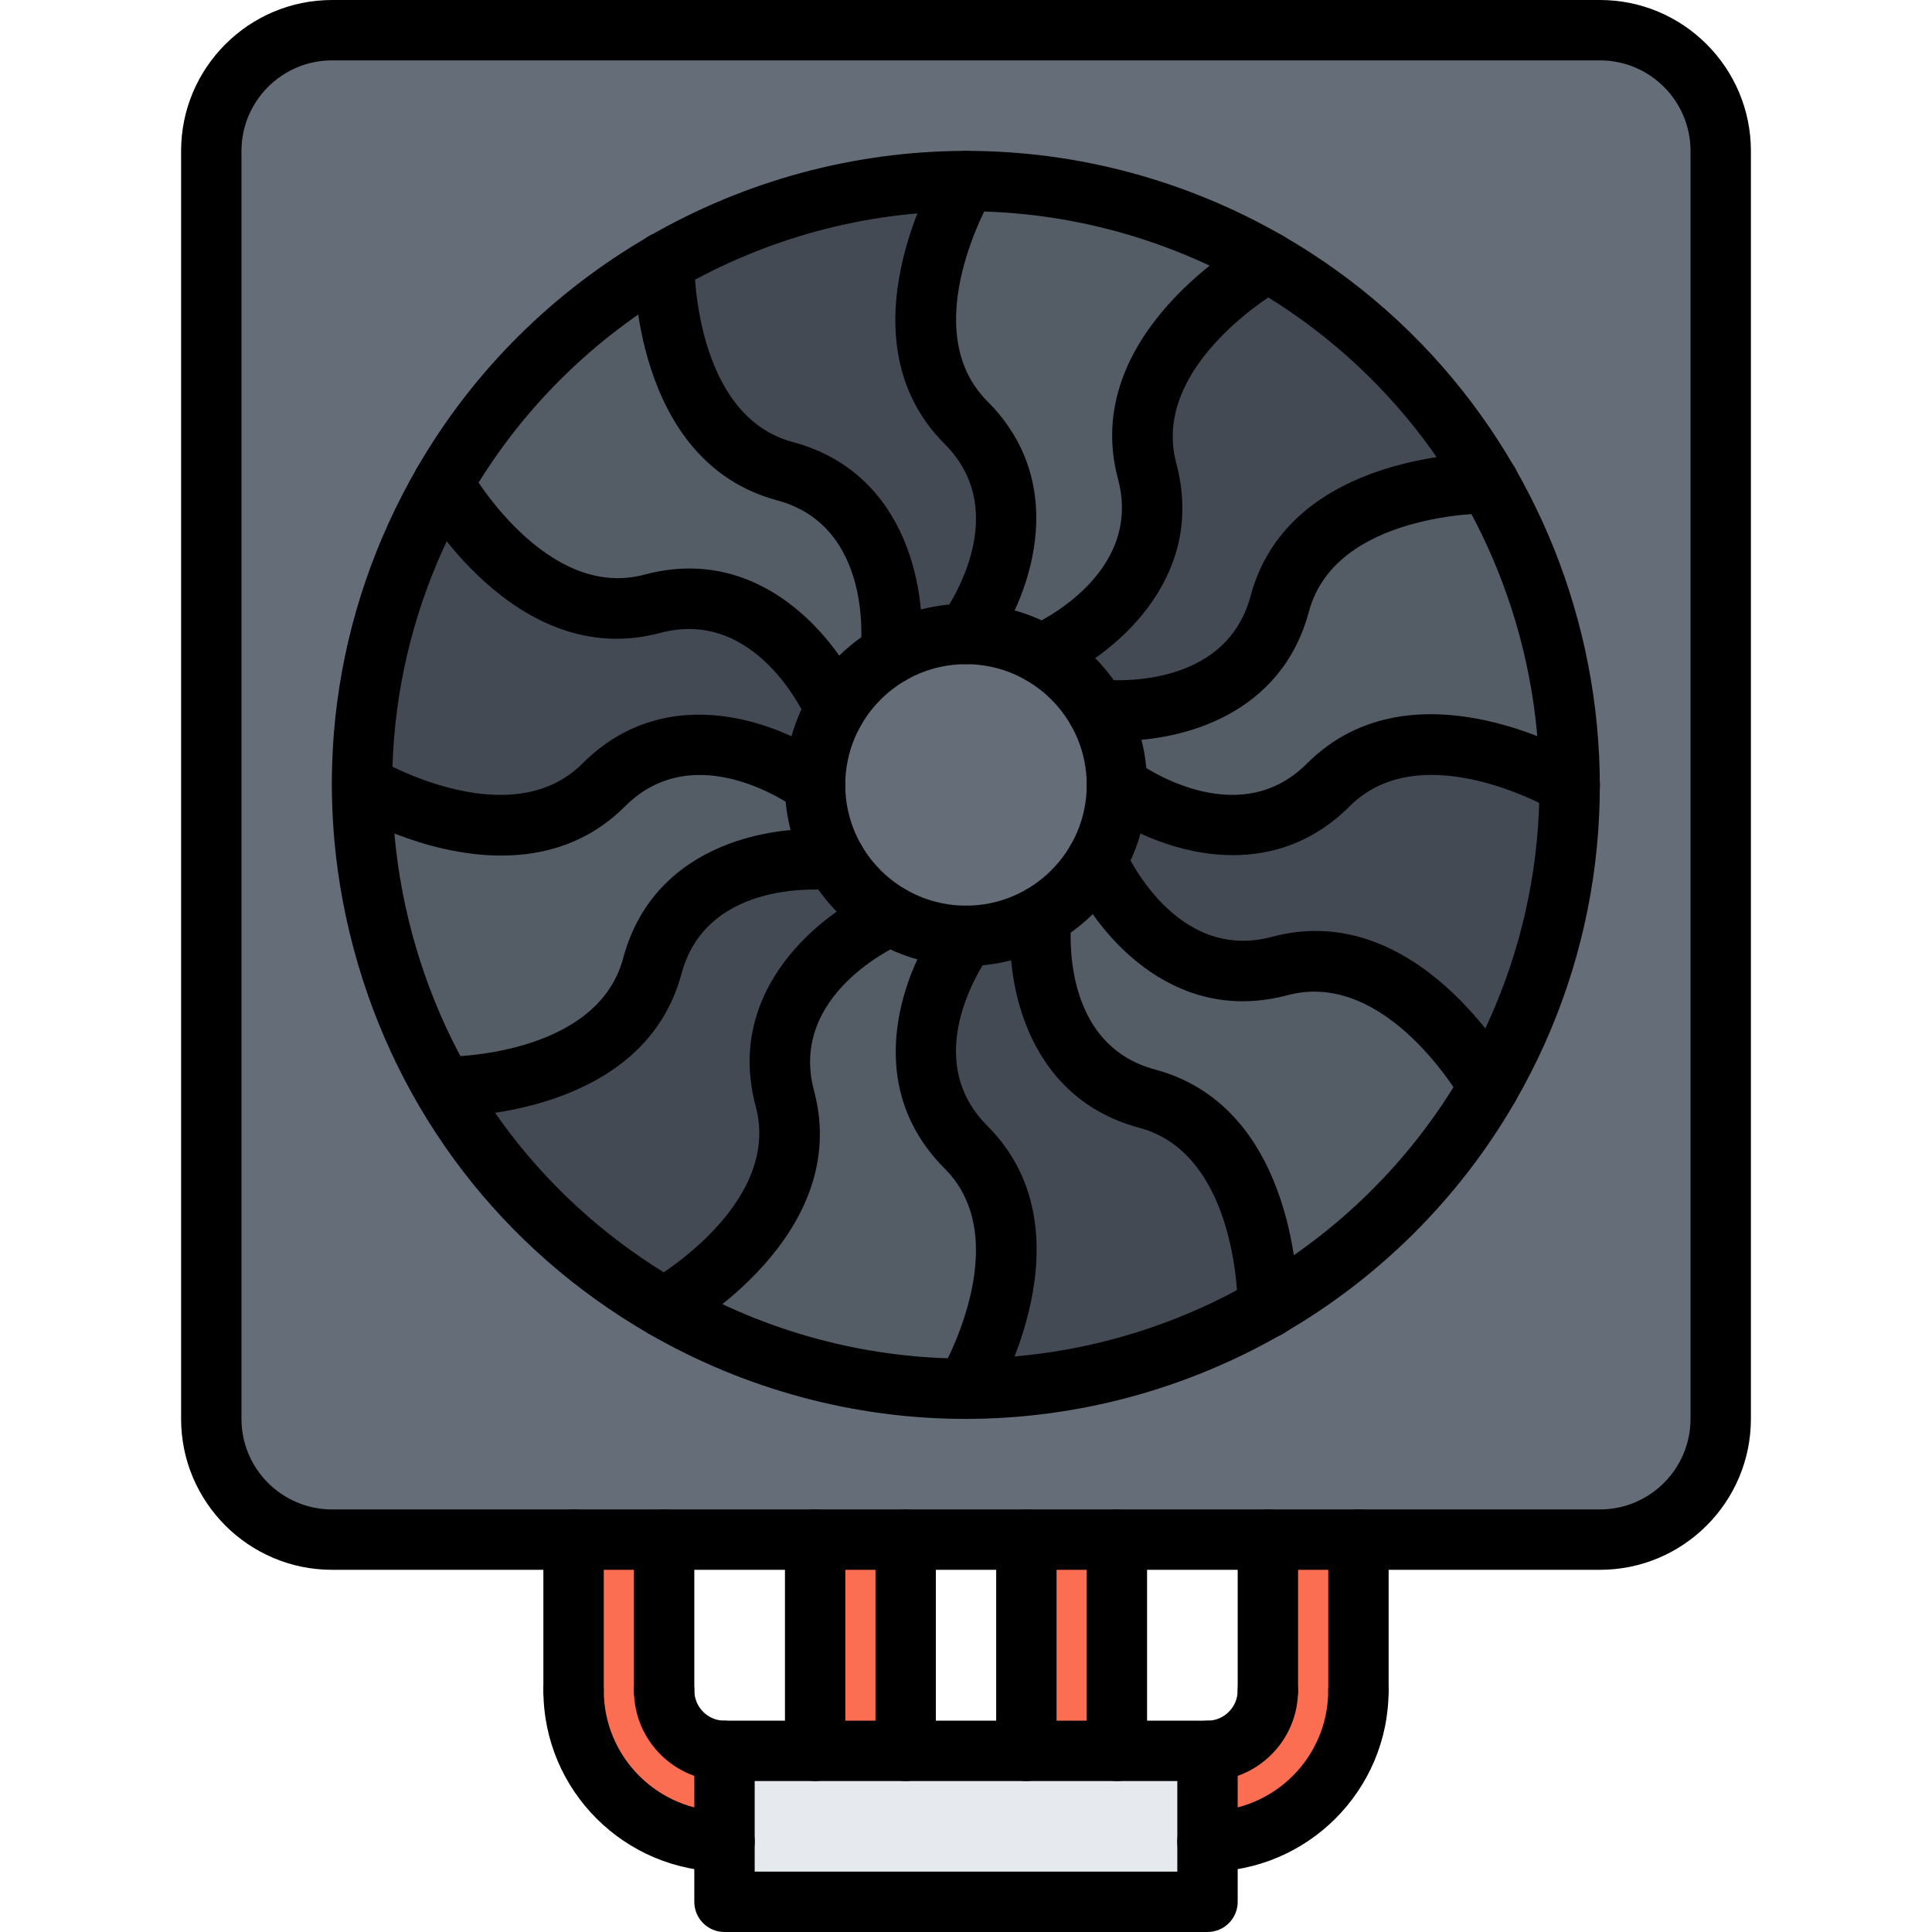 <svg enable-background="new 0 0 64 64" height="512" id="icons" viewBox="0 0 64 64" width="512"
    xmlns="http://www.w3.org/2000/svg">
    <path
        d="m53 1h-42c-2.2 0-4 1.8-4 4v42c0 2.2 1.8 4 4 4h8 3 5 3 4 3 5 3 8c2.2 0 4-1.8 4-4v-42c0-2.2-1.8-4-4-4z"
        fill="#656d78" />
    <path
        d="m14.68 16c1.82-3.16 4.38-5.63 7.32-7.32 0 0-.1 5.83 4 6.931 4.1 1.1 3.5 6.06 3.5 6.06-.76.44-1.39 1.07-1.83 1.83 0 0-1.97-4.6-6.06-3.5-4.1 1.099-6.93-4.001-6.93-4.001z"
        fill="#545c66" />
    <path
        d="m32 21c-.91 0-1.77.24-2.5.67 0 0 .6-4.96-3.5-6.06-4.1-1.101-4-6.931-4-6.931 3.04-1.759 6.5-2.679 10-2.679 0 0-3 5 0 8s0 7 0 7z"
        fill="#434a54" />
    <path d="m24 61c-2.76 0-5-2.24-5-5v-5h3v5c0 1.11.89 2 2 2z" fill="#fc6e51" />
    <path
        d="m34.5 30.33s-.6 4.97 3.5 6.07c4.1 1.09 4 6.92 4 6.92-3.04 1.75-6.49 2.68-10 2.68 0 0 3-5 0-8s0-7 0-7c.91 0 1.77-.24 2.5-.67z"
        fill="#434a54" />
    <path d="m34 51h3v7h-3z" fill="#fc6e51" />
    <path
        d="m36.33 28.5s1.96 4.6 6.06 3.5c4.101-1.1 6.931 4 6.931 4-1.82 3.16-4.37 5.63-7.32 7.32 0 0 .1-5.83-4-6.92-4.1-1.101-3.5-6.07-3.5-6.07.759-.44 1.389-1.07 1.829-1.83z"
        fill="#545c66" />
    <path
        d="m36.33 23.5s4.96.6 6.06-3.5c1.07-3.99 6.63-4 6.92-4h.011c1.749 3.04 2.679 6.49 2.679 10 0 0-5-3-8 0s-7 0-7 0c0-.91-.24-1.77-.67-2.5z"
        fill="#545c66" />
    <path
        d="m37 26c0 .91-.24 1.77-.67 2.5-.44.76-1.07 1.39-1.83 1.83-.73.43-1.59.67-2.5.67s-1.77-.24-2.5-.67c-.76-.44-1.39-1.07-1.83-1.83-.43-.73-.67-1.59-.67-2.5s.24-1.77.67-2.5c.44-.76 1.07-1.39 1.83-1.83.73-.43 1.59-.67 2.5-.67s1.77.24 2.5.67c.76.44 1.39 1.07 1.83 1.83.43.73.67 1.59.67 2.5z"
        fill="#656d78" />
    <path
        d="m32 38c3 3 0 8 0 8-3.4.01-6.85-.86-10-2.68 0 0 5.1-2.83 4-6.92-1.1-4.101 3.5-6.07 3.5-6.07.73.43 1.59.67 2.5.67 0 0-3 4 0 7z"
        fill="#545c66" />
    <path d="m40 61v2h-16v-2-3h3 3 4 3 3z" fill="#e6e9ed" />
    <path
        d="m27.67 28.5c.44.76 1.07 1.39 1.83 1.83 0 0-4.6 1.97-3.5 6.07 1.1 4.09-4 6.92-4 6.92-3.15-1.82-5.62-4.37-7.31-7.32.29 0 5.85-.01 6.92-4 1.1-4.09 6.06-3.5 6.06-3.5z"
        fill="#434a54" />
    <path
        d="m37 26s4 3 7 0 8 0 8 0c0 3.4-.86 6.85-2.68 10 0 0-2.83-5.1-6.931-4-4.1 1.1-6.06-3.5-6.06-3.5.431-.73.671-1.59.671-2.5z"
        fill="#434a54" />
    <path
        d="m27.67 28.5s-4.96-.59-6.06 3.5c-1.07 3.99-6.63 4-6.92 4h-.01c-1.75-3.04-2.68-6.49-2.68-10 0 0 5 3 8 0s7 0 7 0c0 .91.24 1.77.67 2.5z"
        fill="#545c66" />
    <path d="m45 56c0 2.76-2.24 5-5 5v-3c1.1 0 2-.89 2-2v-5h3z" fill="#fc6e51" />
    <path d="m27 51h3v7h-3z" fill="#fc6e51" />
    <path
        d="m27.67 23.5c-.43.73-.67 1.59-.67 2.5 0 0-4-3-7 0s-8 0-8 0c0-3.4.86-6.85 2.68-10 0 0 2.83 5.1 6.931 4 4.089-1.1 6.059 3.5 6.059 3.5z"
        fill="#434a54" />
    <path
        d="m38 15.61c1.1 4.1-3.5 6.06-3.5 6.06-.73-.43-1.59-.67-2.5-.67 0 0 3-4 0-7s0-8 0-8c3.4 0 6.84.86 10 2.68 0 0-5.1 2.83-4 6.93z"
        fill="#545c66" />
    <path
        d="m49.31 16c-.29 0-5.85.01-6.92 4-1.1 4.1-6.06 3.5-6.06 3.5-.44-.76-1.07-1.39-1.83-1.83 0 0 4.6-1.96 3.5-6.06-1.1-4.101 4-6.931 4-6.931 3.15 1.821 5.62 4.371 7.31 7.321z"
        fill="#434a54" />
    <path
        d="m53.001 52.002h-42.002c-2.757 0-5-2.243-5-5v-42.002c0-2.757 2.243-5 5-5h42.002c2.757 0 5 2.243 5 5v42.002c0 2.757-2.243 5-5 5zm-42.002-50.002c-1.654 0-3 1.346-3 3v42.002c0 1.654 1.346 3 3 3h42.002c1.654 0 3-1.346 3-3v-42.002c0-1.654-1.346-3-3-3z" />
    <path
        d="m40 64h-16c-.553 0-1-.447-1-1v-5.001c0-.553.447-1 1-1h16c.553 0 1 .447 1 1v5.001c0 .553-.447 1-1 1zm-15-2h14v-3.001h-14z" />
    <path
        d="m27.003 58.999c-.553 0-1-.447-1-1v-6.997c0-.553.447-1 1-1s1 .447 1 1v6.997c0 .553-.447 1-1 1z" />
    <path
        d="m30.001 58.999c-.553 0-1-.447-1-1v-6.997c0-.553.447-1 1-1s1 .447 1 1v6.997c0 .553-.447 1-1 1z" />
    <path
        d="m34 58.999c-.553 0-1-.447-1-1v-6.997c0-.553.447-1 1-1s1 .447 1 1v6.997c0 .553-.447 1-1 1z" />
    <path
        d="m36.998 58.999c-.553 0-1-.447-1-1v-6.997c0-.553.447-1 1-1s1 .447 1 1v6.997c0 .553-.447 1-1 1z" />
    <path
        d="m39.999 59c-.553 0-1-.447-1-1s.447-1 1-1c.552 0 1-.448 1-1 0-.553.447-1 1-1s1 .447 1 1c0 1.654-1.346 3-3 3z" />
    <path
        d="m39.999 62c-.553 0-1-.447-1-1s.447-1 1-1c2.206 0 4-1.794 4-4 0-.553.447-1 1-1s1 .447 1 1c0 3.309-2.691 6-6 6z" />
    <path d="m42 57c-.553 0-1-.447-1-1v-5c0-.553.447-1 1-1s1 .447 1 1v5c0 .553-.447 1-1 1z" />
    <path d="m45 57c-.553 0-1-.447-1-1v-5c0-.553.447-1 1-1s1 .447 1 1v5c0 .553-.447 1-1 1z" />
    <path
        d="m24.001 59c-1.654 0-3-1.346-3-3 0-.553.447-1 1-1s1 .447 1 1c0 .552.448 1 1 1 .553 0 1 .447 1 1s-.447 1-1 1z" />
    <path
        d="m24.001 62c-3.309 0-6-2.691-6-6 0-.553.447-1 1-1s1 .447 1 1c0 2.206 1.794 4 4 4 .553 0 1 .447 1 1s-.447 1-1 1z" />
    <path d="m22 57c-.553 0-1-.447-1-1v-5c0-.553.447-1 1-1s1 .447 1 1v5c0 .553-.447 1-1 1z" />
    <path d="m19 57c-.553 0-1-.447-1-1v-5c0-.553.447-1 1-1s1 .447 1 1v5c0 .553-.447 1-1 1z" />
    <path
        d="m32 32.001c-3.309 0-6-2.691-6-6s2.691-6 6-6 6 2.691 6 6-2.691 6-6 6zm0-10c-2.206 0-4 1.794-4 4s1.794 4 4 4 4-1.794 4-4-1.794-4-4-4z" />
    <path
        d="m31.999 22.001c-.209 0-.419-.065-.599-.2-.442-.332-.532-.958-.2-1.4.099-.134 2.434-3.353.093-5.694-3.511-3.512-.289-8.989-.15-9.221.284-.473.896-.625 1.37-.343.474.283.628.897.346 1.371-.025.043-2.557 4.373-.151 6.779 2.857 2.858 1.311 6.684.093 8.308-.197.262-.497.4-.802.4z" />
    <path
        d="m29.501 22.671c-.039 0-.08-.002-.12-.007-.549-.066-.939-.563-.874-1.112.02-.165.432-4.121-2.767-4.979-4.796-1.285-4.744-7.64-4.74-7.909.01-.546.455-.982 1-.982h.015c.551.008.992.462.985 1.014-.001.05-.028 5.065 3.258 5.946 3.903 1.046 4.478 5.134 4.235 7.148-.061.508-.493.881-.992.881z" />
    <path
        d="m27.67 24.501c-.388 0-.757-.228-.92-.607-.065-.152-1.682-3.782-4.885-2.927-4.807 1.282-7.929-4.244-8.06-4.479-.268-.482-.095-1.089.388-1.358.479-.268 1.089-.096 1.359.385.025.044 2.51 4.399 5.795 3.521 3.905-1.048 6.444 2.207 7.242 4.073.217.508-.019 1.095-.526 1.313-.128.053-.261.079-.393.079z" />
    <path
        d="m16.605 28.342c-2.603 0-4.969-1.392-5.119-1.482-.473-.284-.626-.896-.343-1.37.282-.474.896-.63 1.37-.346.043.026 4.371 2.557 6.778.151 2.858-2.858 6.684-1.311 8.308-.094.442.332.532.958.2 1.4-.33.443-.957.532-1.399.201-.135-.098-3.354-2.433-5.694-.092-1.228 1.228-2.699 1.632-4.101 1.632z" />
    <path
        d="m14.728 37.001c-.031 0-.053 0-.063 0-.552-.01-.99-.464-.982-1.015s.446-.989 1.014-.985c.078.017 5.065.028 5.946-3.258 1.047-3.904 5.134-4.477 7.147-4.235.549.066.939.563.874 1.112-.066.547-.56.945-1.112.874-.166-.019-4.12-.432-4.978 2.767-1.232 4.597-7.123 4.74-7.846 4.74z" />
    <path
        d="m22.003 44.321c-.352 0-.691-.186-.875-.514-.269-.481-.095-1.09.386-1.359.045-.025 4.401-2.509 3.521-5.795-1.046-3.904 2.206-6.444 4.071-7.242.508-.217 1.095.017 1.313.526.217.508-.019 1.095-.526 1.313-.152.066-3.783 1.687-2.927 4.885 1.285 4.796-4.244 7.929-4.48 8.06-.153.086-.32.126-.483.126z" />
    <path
        d="m32.001 47c-.175 0-.352-.046-.513-.143-.474-.283-.628-.896-.346-1.37.025-.044 2.558-4.373.151-6.778-2.857-2.858-1.311-6.684-.094-8.308.33-.441.957-.533 1.399-.201.442.331.532.958.2 1.4-.099.133-2.433 3.353-.092 5.694 3.512 3.511.289 8.988.15 9.22-.185.313-.515.486-.855.486z" />
    <path
        d="m42.001 44.319c-.005 0-.01 0-.015 0-.552-.008-.992-.463-.985-1.014.001-.051.028-5.065-3.259-5.945-3.903-1.048-4.477-5.134-4.235-7.148.066-.547.57-.936 1.112-.874.549.065.939.563.874 1.112-.019.165-.431 4.12 2.767 4.979 4.797 1.283 4.745 7.639 4.741 7.908-.01.547-.455.982-1 .982z" />
    <path
        d="m49.322 36.999c-.351 0-.691-.185-.874-.512-.024-.044-2.499-4.401-5.796-3.52-3.901 1.041-6.443-2.208-7.242-4.074-.217-.508.019-1.095.526-1.313.506-.216 1.095.017 1.313.526.065.152 1.695 3.784 4.885 2.928 4.803-1.293 7.93 4.242 8.061 4.479.268.482.095 1.089-.388 1.358-.153.087-.32.128-.485.128z" />
    <path
        d="m40.844 28.328c-1.811 0-3.499-.819-4.443-1.527-.442-.331-.532-.958-.2-1.4.331-.442.956-.532 1.399-.201.133.099 3.354 2.435 5.694.094 3.512-3.513 8.99-.291 9.222-.152.473.284.626.896.343 1.37-.282.474-.896.63-1.37.346-.043-.026-4.373-2.558-6.78-.149-1.196 1.195-2.563 1.619-3.865 1.619z" />
    <path
        d="m37.05 24.542c-.305 0-.588-.018-.839-.048-.549-.066-.939-.563-.874-1.112.066-.549.571-.939 1.112-.874.167.018 4.121.431 4.979-2.767 1.284-4.797 7.651-4.738 7.91-4.742.552.009.99.463.982 1.015s-.455.977-1.013.986c-.065.012-5.066-.028-5.947 3.26-.918 3.417-4.164 4.282-6.31 4.282z" />
    <path
        d="m31.98 47.003c-3.665 0-7.289-.975-10.48-2.816-4.856-2.805-8.331-7.333-9.783-12.752-1.452-5.42-.707-11.079 2.098-15.935 3.739-6.478 10.714-10.502 18.205-10.502 3.665 0 7.289.974 10.481 2.815 10.028 5.793 13.476 18.663 7.685 28.688-3.74 6.478-10.716 10.502-18.206 10.502zm.04-40.005c-6.778 0-13.09 3.641-16.473 9.502-2.538 4.394-3.212 9.513-1.898 14.417 1.313 4.904 4.457 9 8.852 11.538 2.888 1.667 6.166 2.549 9.48 2.549 6.777 0 13.09-3.641 16.473-9.501 5.239-9.071 2.121-20.715-6.952-25.957-2.89-1.667-6.168-2.548-9.482-2.548z" />
    <path
        d="m34.5 22.671c-.388 0-.757-.228-.92-.607-.217-.508.019-1.095.526-1.313.152-.066 3.784-1.687 2.929-4.885-1.286-4.797 4.244-7.93 4.48-8.062.483-.268 1.09-.093 1.358.388.269.481.095 1.09-.386 1.36-.045.024-4.402 2.509-3.521 5.796 1.044 3.903-2.208 6.443-4.073 7.241-.128.056-.261.082-.393.082z" />
</svg>